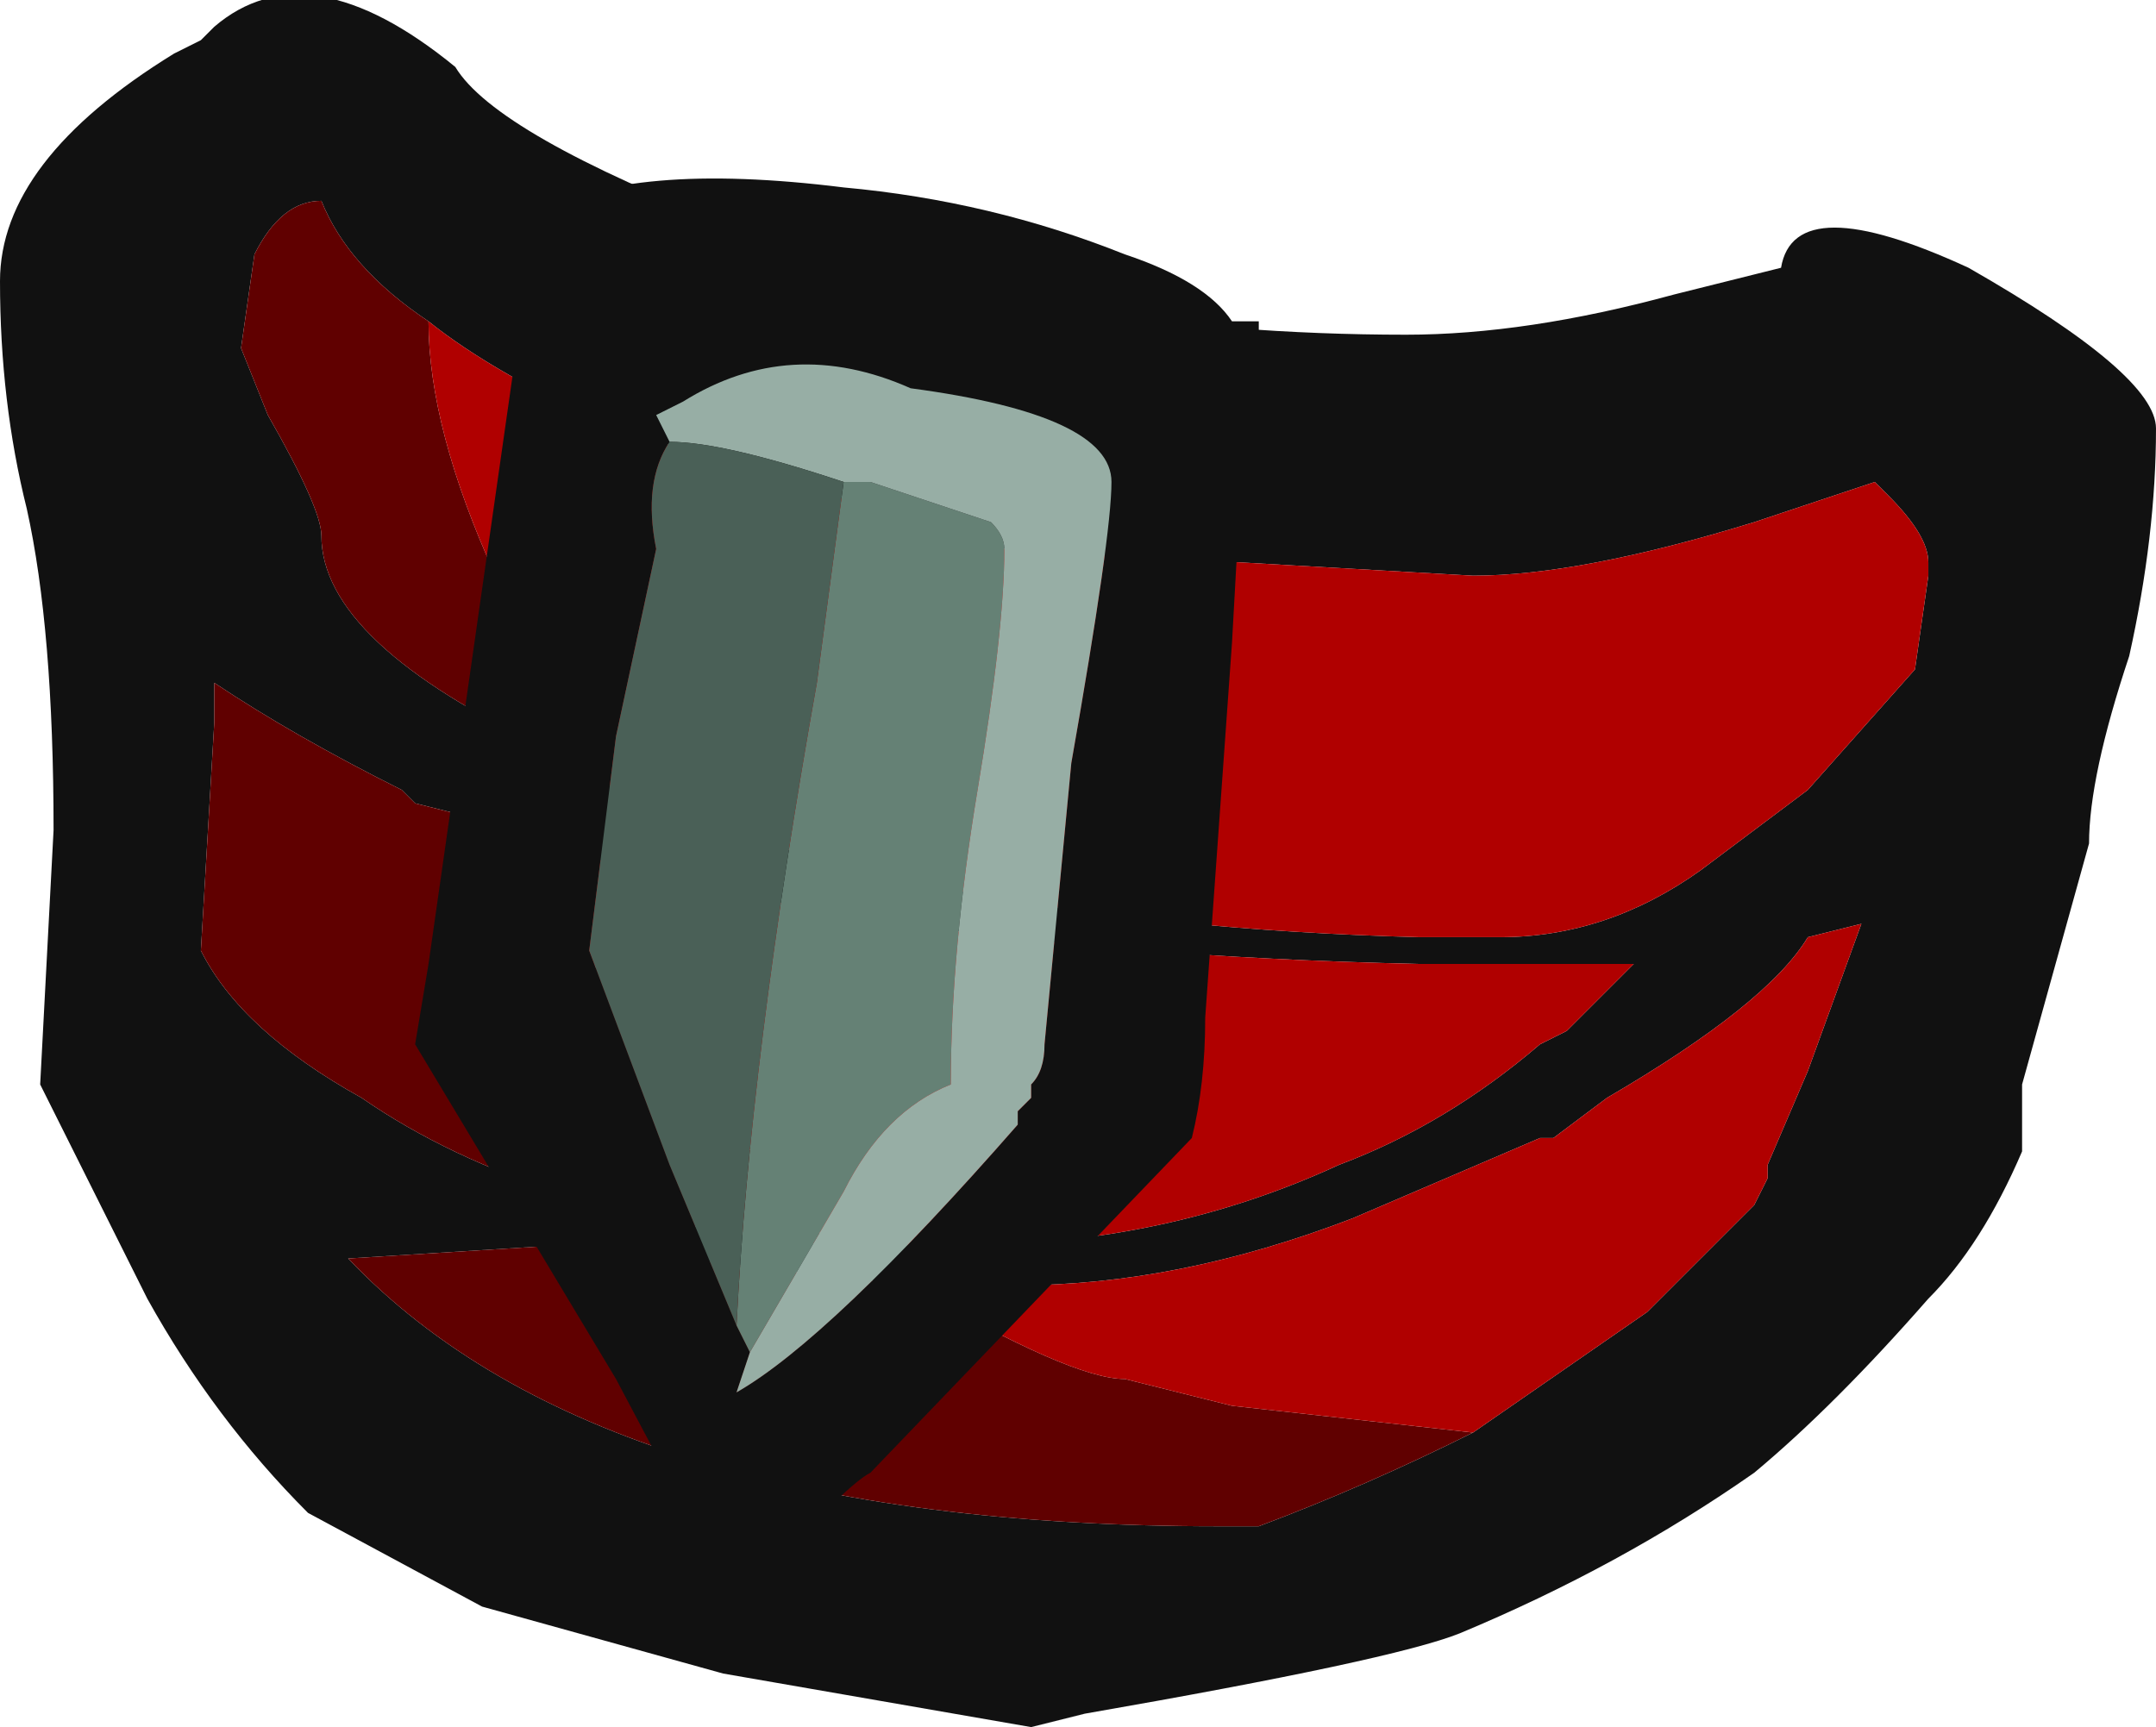 <?xml version="1.0" encoding="UTF-8" standalone="no"?>
<svg xmlns:ffdec="https://www.free-decompiler.com/flash" xmlns:xlink="http://www.w3.org/1999/xlink" ffdec:objectType="shape" height="6.45px" width="8.05px" xmlns="http://www.w3.org/2000/svg">
  <g transform="matrix(1.0, 0.0, 0.0, 1.0, 7.55, -10.15)">
    <path d="M0.25 13.3 L0.0 14.2 0.0 14.45 Q-0.15 14.8 -0.35 15.0 -0.7 15.4 -1.0 15.65 -1.5 16.0 -2.1 16.25 -2.35 16.35 -3.5 16.55 L-3.7 16.6 -4.85 16.4 -5.75 16.15 -6.4 15.8 Q-6.75 15.45 -7.0 15.0 L-7.4 14.2 -7.35 13.25 Q-7.35 12.5 -7.45 12.05 -7.55 11.65 -7.55 11.2 -7.55 10.75 -6.9 10.35 L-6.8 10.3 -6.75 10.25 Q-6.4 9.95 -5.85 10.4 -5.7 10.65 -4.8 11.0 -3.6 11.4 -2.3 11.4 -1.85 11.4 -1.3 11.25 L-0.9 11.15 Q-0.85 10.85 -0.2 11.15 0.5 11.55 0.5 11.75 0.5 12.15 0.4 12.6 0.25 13.05 0.25 13.3 M-5.95 11.35 Q-6.25 11.15 -6.35 10.9 -6.5 10.9 -6.6 11.1 L-6.65 11.45 -6.55 11.7 Q-6.35 12.05 -6.35 12.15 -6.35 12.55 -5.5 12.95 L-5.35 13.05 Q-4.15 13.6 -2.25 13.65 L-1.95 13.65 Q-1.55 13.65 -1.2 13.4 L-0.8 13.1 -0.4 12.65 -0.35 12.3 -0.35 12.25 Q-0.35 12.15 -0.5 12.0 L-0.55 11.95 -1.0 12.1 Q-1.65 12.3 -2.05 12.3 L-3.8 12.2 -5.25 11.75 Q-5.7 11.55 -5.95 11.35 M-5.8 13.2 L-6.0 13.15 -6.05 13.1 Q-6.45 12.9 -6.75 12.7 L-6.75 12.85 -6.8 13.7 Q-6.65 14.0 -6.2 14.25 -5.55 14.7 -4.45 14.8 L-3.95 14.8 Q-3.2 14.8 -2.55 14.5 -2.15 14.35 -1.8 14.05 L-1.7 14.0 -1.45 13.75 -2.25 13.75 Q-4.5 13.7 -5.8 13.2 M-2.05 15.5 L-1.4 15.05 -1.0 14.65 -0.95 14.55 -0.95 14.5 -0.8 14.15 -0.6 13.6 -0.8 13.65 Q-0.95 13.9 -1.55 14.25 L-1.75 14.4 -1.8 14.4 -2.5 14.7 Q-3.15 14.95 -3.75 14.95 L-4.15 14.95 -5.45 14.8 -6.25 14.85 Q-5.3 15.85 -3.0 15.85 L-2.85 15.85 Q-2.45 15.7 -2.05 15.5" fill="#111111" fill-rule="evenodd" stroke="none"/>
    <path d="M-5.5 12.95 Q-6.35 12.55 -6.35 12.15 -6.35 12.05 -6.55 11.7 L-6.65 11.45 -6.6 11.1 Q-6.5 10.9 -6.35 10.9 -6.25 11.15 -5.95 11.35 -5.95 11.75 -5.7 12.3 L-5.5 12.95 M-4.45 14.8 Q-5.55 14.7 -6.2 14.25 -6.65 14.0 -6.8 13.7 L-6.75 12.85 -6.75 12.7 Q-6.45 12.9 -6.05 13.1 L-6.0 13.15 -5.8 13.2 -4.45 14.8 M-4.15 14.95 Q-3.55 15.3 -3.35 15.3 L-2.95 15.4 -2.05 15.5 Q-2.45 15.7 -2.85 15.85 L-3.0 15.85 Q-5.3 15.85 -6.25 14.85 L-5.45 14.8 -4.15 14.95" fill="#600000" fill-rule="evenodd" stroke="none"/>
    <path d="M-5.5 12.95 L-5.7 12.3 Q-5.95 11.75 -5.95 11.35 -5.7 11.55 -5.25 11.75 L-3.8 12.2 -2.05 12.3 Q-1.65 12.3 -1.0 12.1 L-0.55 11.95 -0.5 12.0 Q-0.35 12.15 -0.35 12.25 L-0.35 12.3 -0.4 12.65 -0.8 13.1 -1.2 13.4 Q-1.55 13.65 -1.95 13.65 L-2.25 13.65 Q-4.15 13.6 -5.35 13.05 L-5.5 12.95 M-5.8 13.2 Q-4.5 13.7 -2.25 13.75 L-1.45 13.75 -1.7 14.0 -1.8 14.05 Q-2.15 14.35 -2.55 14.5 -3.2 14.8 -3.95 14.8 L-4.45 14.8 -5.8 13.2 M-4.15 14.95 L-3.75 14.95 Q-3.15 14.95 -2.5 14.7 L-1.8 14.4 -1.75 14.4 -1.55 14.25 Q-0.95 13.9 -0.8 13.65 L-0.6 13.6 -0.8 14.15 -0.95 14.5 -0.95 14.55 -1.0 14.65 -1.4 15.05 -2.05 15.5 -2.95 15.4 -3.35 15.3 Q-3.55 15.3 -4.15 14.95" fill="#b00000" fill-rule="evenodd" stroke="none"/>
    <path d="M-6.0 14.05 L-5.95 13.75 -5.55 10.95 Q-5.2 10.75 -4.4 10.85 -3.85 10.9 -3.35 11.1 -3.05 11.2 -2.95 11.35 L-2.85 11.35 -2.85 11.6 -2.9 11.65 -2.95 12.55 -3.05 13.95 Q-3.05 14.2 -3.1 14.4 L-4.3 15.65 Q-4.4 15.7 -4.8 16.15 L-5.25 15.3 -6.0 14.05 M-4.8 15.1 L-4.75 15.2 -4.8 15.35 Q-4.45 15.15 -3.75 14.35 L-3.75 14.3 -3.7 14.25 -3.7 14.2 Q-3.65 14.15 -3.65 14.05 L-3.55 13.0 Q-3.4 12.15 -3.4 11.95 -3.4 11.7 -4.15 11.6 -4.6 11.4 -5.0 11.65 L-5.1 11.7 -5.05 11.8 Q-5.15 11.95 -5.1 12.2 L-5.25 12.9 -5.35 13.7 -5.05 14.5 -4.8 15.1" fill="#111111" fill-rule="evenodd" stroke="none"/>
    <path d="M-4.4 11.95 L-4.3 11.95 -3.85 12.1 Q-3.8 12.15 -3.8 12.2 -3.8 12.5 -3.9 13.1 -4.0 13.7 -4.0 14.2 -4.25 14.3 -4.4 14.6 L-4.75 15.2 -4.8 15.1 Q-4.75 14.1 -4.5 12.7 L-4.4 11.95" fill="#658175" fill-rule="evenodd" stroke="none"/>
    <path d="M-4.75 15.2 L-4.4 14.6 Q-4.25 14.3 -4.0 14.2 -4.0 13.7 -3.9 13.1 -3.8 12.5 -3.8 12.2 -3.8 12.15 -3.85 12.1 L-4.3 11.95 -4.4 11.95 Q-4.85 11.8 -5.05 11.8 L-5.1 11.7 -5.0 11.65 Q-4.6 11.4 -4.15 11.6 -3.4 11.7 -3.4 11.95 -3.4 12.15 -3.55 13.0 L-3.65 14.05 Q-3.65 14.15 -3.7 14.2 L-3.7 14.25 -3.75 14.3 -3.75 14.35 Q-4.45 15.15 -4.8 15.35 L-4.75 15.2" fill="#97aea5" fill-rule="evenodd" stroke="none"/>
    <path d="M-4.4 11.95 L-4.5 12.7 Q-4.75 14.1 -4.8 15.1 L-5.05 14.5 -5.35 13.7 -5.25 12.9 -5.1 12.2 Q-5.15 11.95 -5.05 11.8 -4.85 11.8 -4.4 11.95" fill="#4a6057" fill-rule="evenodd" stroke="none"/>
  </g>
</svg>
